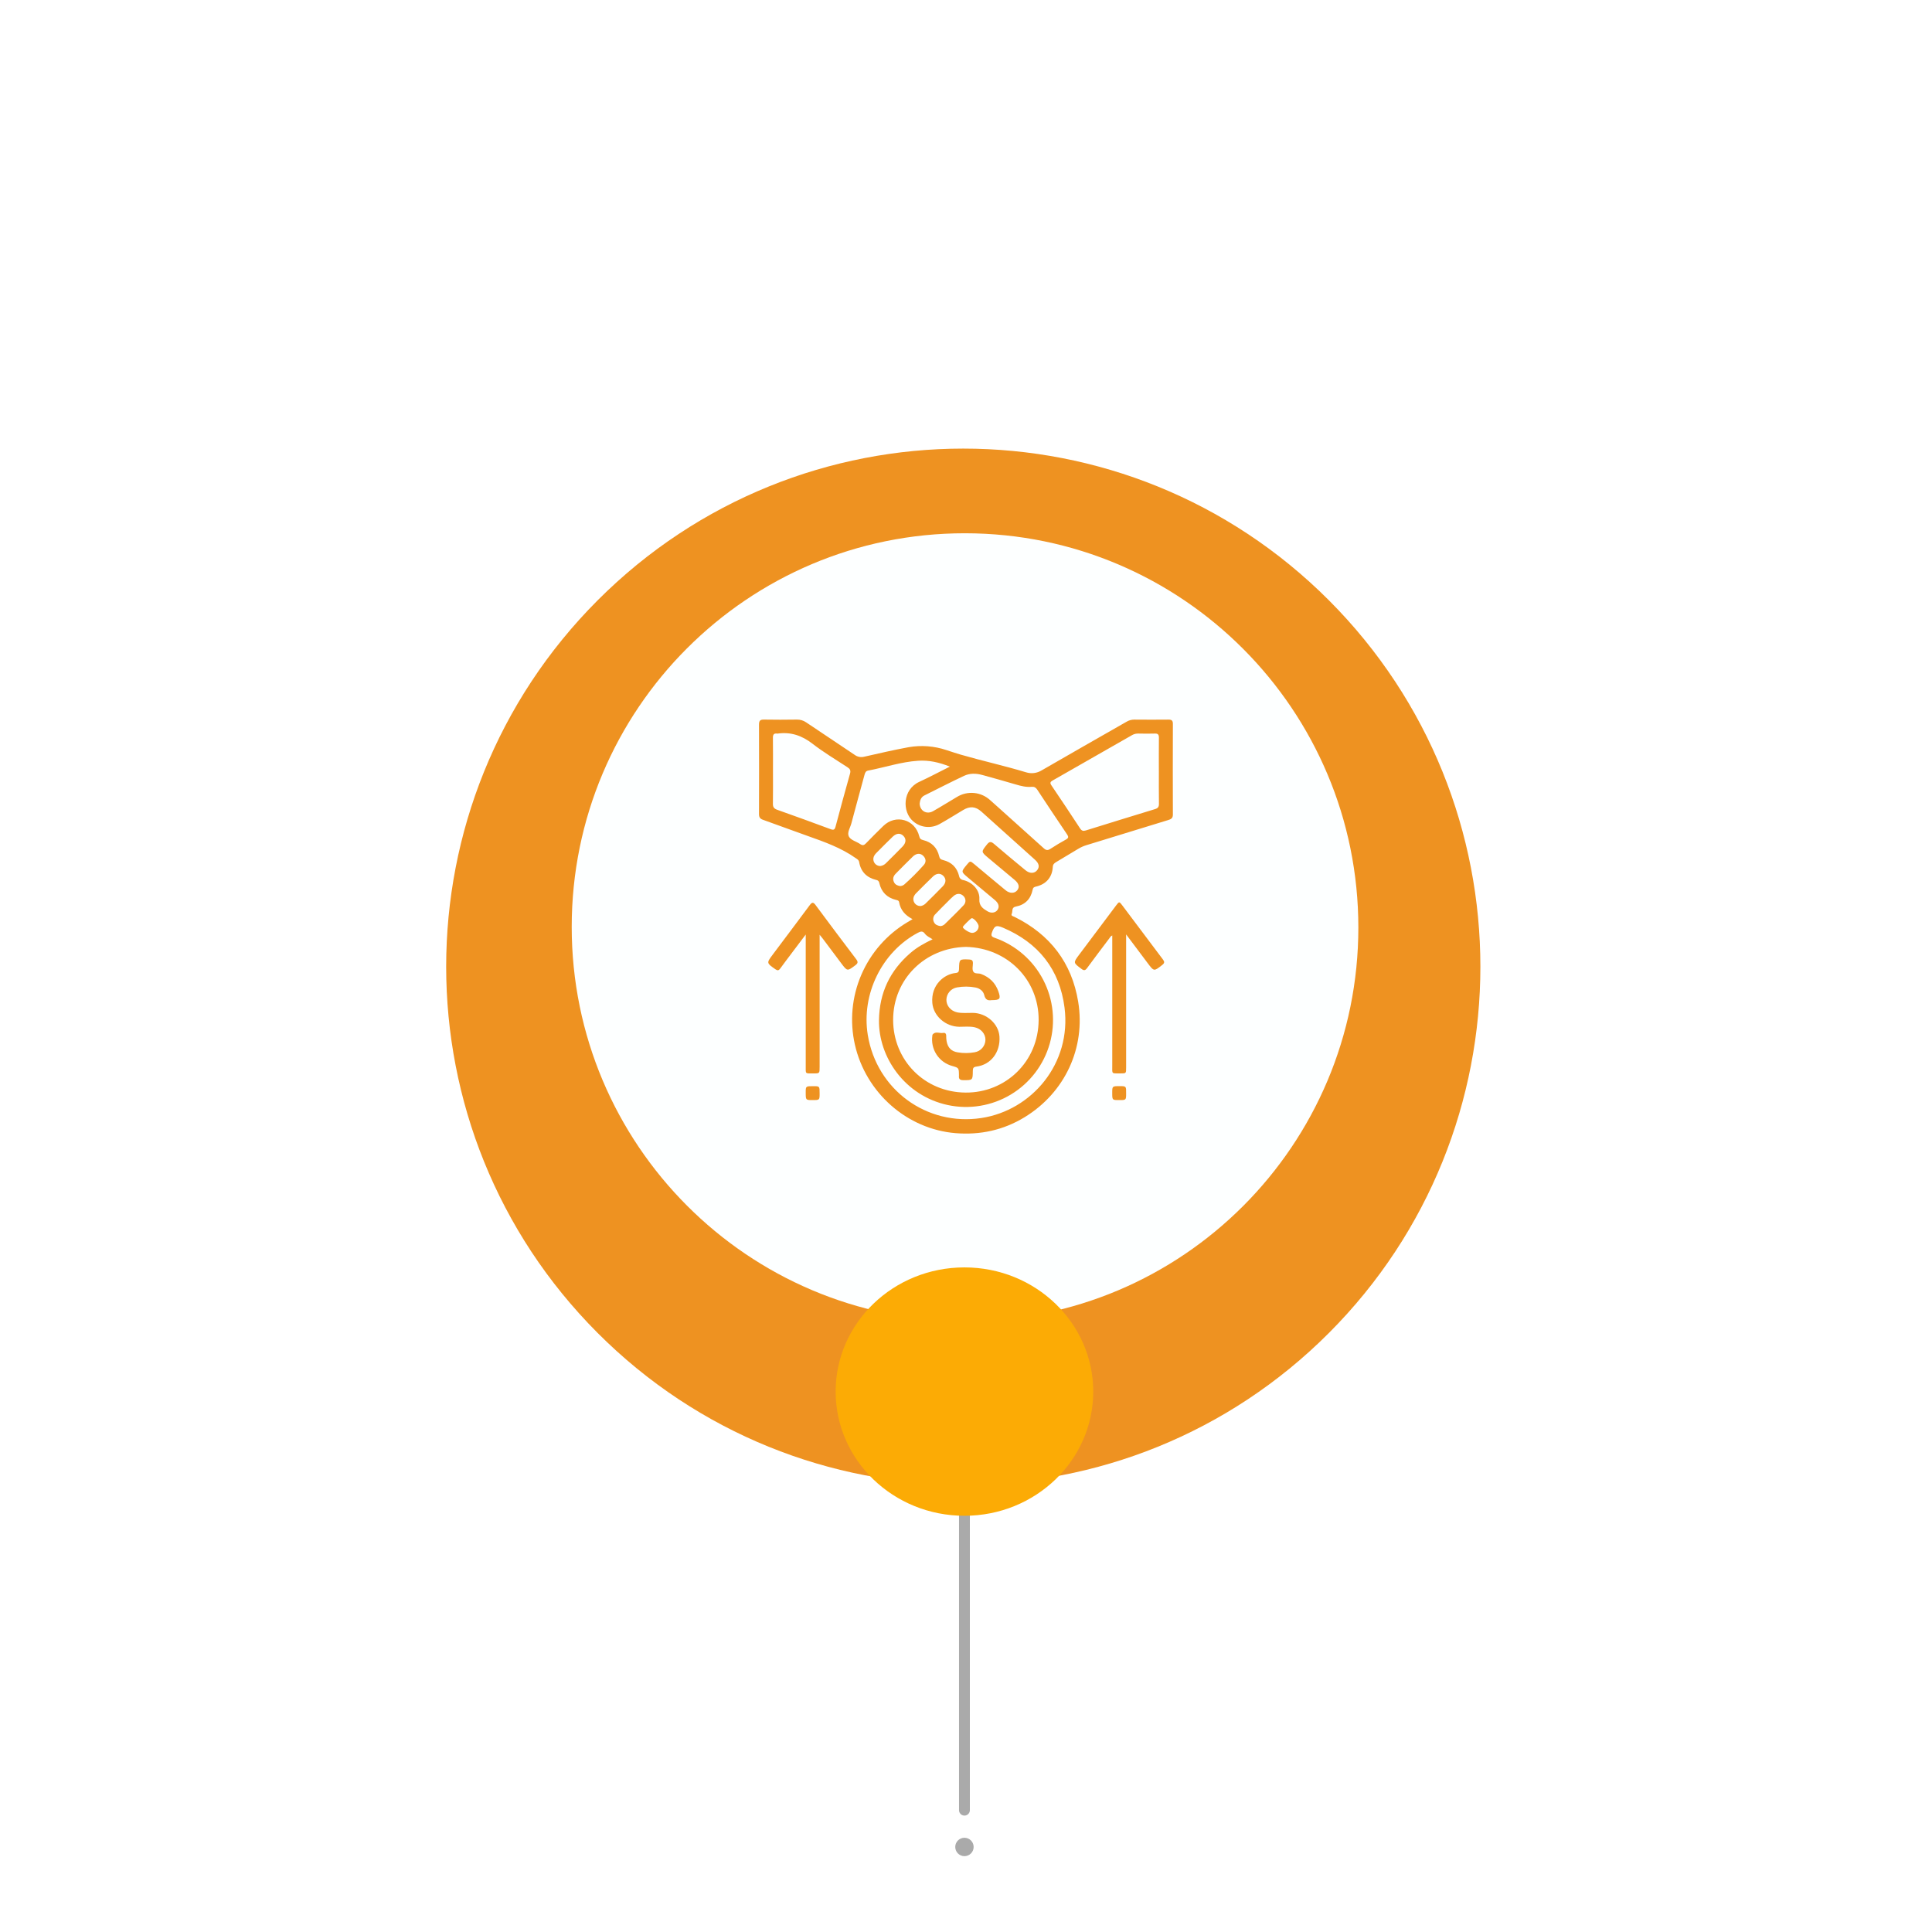 <svg width="196" height="196" viewBox="0 0 196 196" fill="none" xmlns="http://www.w3.org/2000/svg">
<g filter="url(#filter0_d_8_1200)">
<path d="M134.819 131.227C155.306 110.703 155.306 77.427 134.819 56.903C114.332 36.379 81.116 36.379 60.629 56.903C40.142 77.427 40.142 110.703 60.629 131.227C81.116 151.751 114.332 151.751 134.819 131.227Z" fill="#EE9221"/>
</g>
<path d="M137.804 94.097C137.804 72.024 119.939 54.117 97.902 54.099C75.865 54.081 58 71.961 58 94.034C58 116.106 75.865 134.014 97.902 134.032C119.939 134.049 137.804 116.17 137.804 94.097Z" fill="#FDFFFF"/>
<path d="M92.578 93.248C91.814 92.85 91.352 92.313 91.216 91.535C91.184 91.35 91.06 91.333 90.918 91.299C89.994 91.08 89.414 90.509 89.205 89.58C89.195 89.499 89.157 89.423 89.098 89.366C89.039 89.309 88.963 89.274 88.881 89.266C87.928 89.034 87.331 88.441 87.161 87.46C87.122 87.241 86.976 87.168 86.822 87.063C85.333 86.006 83.634 85.409 81.934 84.805C80.421 84.272 78.92 83.704 77.409 83.169C77.113 83.07 77 82.915 77 82.59C77.01 79.563 77.01 76.535 77 73.509C77 73.126 77.113 72.993 77.501 73.001C78.613 73.023 79.726 73.017 80.838 73.001C81.175 72.992 81.506 73.09 81.783 73.283C83.416 74.386 85.063 75.468 86.696 76.573C86.835 76.677 86.996 76.749 87.166 76.782C87.337 76.816 87.513 76.81 87.681 76.766C89.175 76.428 90.669 76.08 92.175 75.803C93.459 75.58 94.778 75.68 96.013 76.096C96.495 76.251 96.974 76.415 97.46 76.556C99.66 77.193 101.897 77.685 104.091 78.349C104.353 78.431 104.63 78.457 104.902 78.424C105.175 78.39 105.437 78.299 105.672 78.156C108.532 76.497 111.413 74.868 114.283 73.222C114.523 73.076 114.799 73.001 115.08 73.003C116.234 73.013 117.389 73.015 118.543 73.003C118.867 73.003 118.989 73.099 118.988 73.436C118.977 76.507 118.977 79.576 118.988 82.645C118.988 83.028 118.783 83.112 118.497 83.199C115.738 84.043 112.981 84.89 110.225 85.739C109.93 85.828 109.646 85.955 109.382 86.116C108.637 86.567 107.888 87.019 107.137 87.462C106.947 87.575 106.819 87.696 106.805 87.951C106.749 88.989 106.138 89.703 105.112 89.94C104.91 89.986 104.806 90.036 104.76 90.266C104.571 91.202 103.993 91.795 103.055 91.971C102.582 92.06 102.76 92.451 102.643 92.696C102.53 92.921 102.798 92.955 102.933 93.022C106.528 94.804 108.731 97.667 109.38 101.62C110.149 106.302 108.037 110.844 103.94 113.343C101.788 114.655 99.436 115.161 96.941 114.957C92.02 114.555 87.839 110.863 86.731 105.989C86.191 103.616 86.418 101.133 87.378 98.897C88.339 96.661 89.984 94.787 92.077 93.546C92.221 93.464 92.364 93.376 92.578 93.248ZM97.997 96.061C93.841 96.149 90.609 99.334 90.608 103.465C90.608 107.534 93.769 110.813 97.963 110.841C102.003 110.868 105.35 107.721 105.369 103.477C105.392 99.393 102.197 96.16 97.997 96.061ZM96.361 77.773C95.267 77.332 94.228 77.107 93.148 77.177C91.412 77.29 89.762 77.855 88.068 78.176C87.835 78.22 87.765 78.385 87.709 78.588C87.266 80.232 86.806 81.871 86.374 83.517C86.261 83.961 85.922 84.451 86.108 84.844C86.293 85.238 86.883 85.362 87.271 85.635C87.504 85.799 87.659 85.757 87.848 85.559C88.424 84.961 89.013 84.375 89.608 83.795C90.863 82.569 92.83 83.117 93.253 84.829C93.314 85.074 93.407 85.167 93.647 85.225C94.519 85.435 95.075 85.993 95.277 86.866C95.335 87.119 95.45 87.197 95.683 87.255C96.535 87.465 97.087 88.005 97.297 88.86C97.31 88.967 97.359 89.067 97.435 89.143C97.512 89.219 97.612 89.268 97.719 89.281C98.682 89.507 99.412 90.319 99.356 91.222C99.315 91.9 99.722 92.18 100.18 92.45C100.577 92.686 101.006 92.599 101.203 92.298C101.411 91.979 101.315 91.637 100.932 91.312C100.014 90.544 99.092 89.781 98.176 89.01C97.499 88.436 97.499 88.433 98.063 87.75C98.422 87.316 98.42 87.318 98.846 87.673C99.903 88.558 100.961 89.445 102.027 90.322C102.442 90.66 102.93 90.65 103.196 90.322C103.463 89.993 103.367 89.627 102.941 89.272C102.045 88.522 101.144 87.777 100.25 87.024C99.521 86.409 99.536 86.416 100.128 85.67C100.369 85.364 100.539 85.353 100.835 85.606C101.89 86.515 102.966 87.402 104.042 88.29C104.465 88.638 104.932 88.628 105.21 88.29C105.488 87.951 105.415 87.596 105.002 87.223C103.196 85.591 101.384 83.963 99.567 82.341C98.964 81.803 98.396 81.767 97.714 82.175C96.916 82.65 96.134 83.146 95.319 83.599C94.898 83.834 94.415 83.933 93.936 83.884C93.457 83.834 93.005 83.638 92.641 83.322C91.507 82.349 91.555 80.104 93.252 79.322C94.271 78.851 95.264 78.322 96.363 77.771L96.361 77.773ZM117.565 78.214C117.565 77.085 117.556 75.956 117.571 74.835C117.571 74.525 117.474 74.408 117.158 74.419C116.61 74.439 116.06 74.429 115.511 74.419C115.286 74.408 115.063 74.459 114.866 74.567C112.183 76.108 109.494 77.643 106.802 79.173C106.55 79.315 106.493 79.42 106.671 79.682C107.649 81.126 108.616 82.578 109.573 84.04C109.739 84.294 109.896 84.329 110.162 84.246C112.495 83.519 114.834 82.797 117.178 82.083C117.473 81.994 117.578 81.858 117.574 81.548C117.557 80.436 117.567 79.323 117.567 78.211L117.565 78.214ZM94.61 95.29C94.285 95.089 94.006 94.961 93.832 94.725C93.613 94.423 93.399 94.48 93.114 94.632C89.472 96.572 87.367 100.85 88.034 104.983C88.931 110.545 94.006 114.261 99.549 113.424C104.665 112.65 108.723 107.903 107.996 102.216C107.5 98.346 105.345 95.633 101.735 94.107C101.058 93.82 100.877 93.931 100.637 94.587C100.511 94.925 100.607 95.038 100.924 95.144C103.042 95.888 104.798 97.41 105.834 99.403C106.869 101.395 107.107 103.707 106.498 105.868C105.889 108.03 104.479 109.877 102.555 111.036C100.632 112.194 98.339 112.576 96.144 112.104C91.781 111.162 89.115 107.234 89.172 103.486C89.214 100.722 90.28 98.477 92.357 96.684C93.005 96.116 93.753 95.702 94.61 95.29ZM78.418 78.194C78.418 79.306 78.43 80.419 78.411 81.531C78.404 81.87 78.517 82.034 78.835 82.147C80.653 82.792 82.465 83.45 84.272 84.121C84.581 84.234 84.686 84.163 84.765 83.864C85.244 82.07 85.727 80.276 86.233 78.49C86.324 78.167 86.239 78.007 85.977 77.837C84.789 77.059 83.558 76.326 82.436 75.457C81.362 74.623 80.226 74.233 78.886 74.422C78.873 74.424 78.858 74.424 78.844 74.422C78.506 74.374 78.408 74.528 78.412 74.856C78.428 75.968 78.418 77.081 78.418 78.194ZM93.299 81.517C93.32 82.265 94.006 82.661 94.654 82.296C95.475 81.832 96.272 81.326 97.086 80.848C97.607 80.529 98.218 80.389 98.826 80.448C99.434 80.507 100.006 80.764 100.455 81.178C100.718 81.41 100.979 81.646 101.245 81.882C102.795 83.274 104.349 84.663 105.891 86.059C106.116 86.263 106.291 86.292 106.553 86.121C107.071 85.783 107.604 85.465 108.146 85.166C108.418 85.016 108.414 84.885 108.252 84.647C107.236 83.142 106.229 81.631 105.23 80.114C105.091 79.902 104.93 79.799 104.674 79.822C104.117 79.874 103.589 79.743 103.058 79.585C101.93 79.246 100.786 78.938 99.648 78.62C99.019 78.445 98.378 78.434 97.79 78.713C96.441 79.352 95.114 80.032 93.778 80.698C93.429 80.875 93.338 81.195 93.299 81.517ZM89.305 87.859C89.529 87.829 89.737 87.722 89.893 87.557C90.45 87.002 91.013 86.453 91.559 85.886C91.931 85.499 91.951 85.108 91.65 84.802C91.35 84.496 90.951 84.51 90.568 84.878C90.009 85.412 89.47 85.965 88.925 86.513C88.8 86.627 88.702 86.767 88.638 86.924C88.601 87.03 88.59 87.144 88.605 87.255C88.621 87.367 88.663 87.473 88.728 87.564C88.794 87.656 88.88 87.731 88.981 87.782C89.081 87.833 89.192 87.859 89.305 87.859ZM91.305 89.89C91.459 89.888 91.608 89.835 91.729 89.739C92.434 89.117 93.1 88.451 93.722 87.746C93.977 87.453 93.942 87.103 93.669 86.831C93.395 86.559 93.07 86.555 92.75 86.777C92.714 86.8 92.681 86.826 92.65 86.855C92.051 87.444 91.449 88.038 90.862 88.641C90.631 88.878 90.536 89.161 90.692 89.489C90.814 89.747 91.037 89.842 91.302 89.888L91.305 89.89ZM93.365 91.922C93.562 91.898 93.746 91.81 93.889 91.672C94.478 91.089 95.073 90.512 95.645 89.914C95.993 89.549 95.996 89.156 95.704 88.861C95.412 88.566 95.016 88.57 94.652 88.916C94.087 89.457 93.533 90.021 92.978 90.578C92.853 90.692 92.756 90.834 92.693 90.991C92.658 91.097 92.648 91.211 92.665 91.321C92.683 91.432 92.726 91.537 92.792 91.628C92.858 91.718 92.945 91.791 93.045 91.841C93.145 91.892 93.256 91.917 93.368 91.916L93.365 91.922ZM95.363 93.954C95.532 93.951 95.694 93.888 95.821 93.777C96.473 93.138 97.13 92.505 97.754 91.84C97.817 91.777 97.866 91.702 97.899 91.619C97.932 91.536 97.948 91.447 97.945 91.358C97.942 91.269 97.922 91.182 97.884 91.101C97.847 91.02 97.793 90.948 97.727 90.888C97.464 90.629 97.098 90.609 96.772 90.871C96.548 91.063 96.335 91.266 96.133 91.481C95.715 91.899 95.295 92.312 94.891 92.742C94.781 92.843 94.708 92.978 94.682 93.126C94.657 93.273 94.681 93.425 94.751 93.557C94.872 93.805 95.096 93.899 95.361 93.944L95.363 93.954ZM98.581 94.643C98.673 94.645 98.763 94.629 98.848 94.596C98.933 94.562 99.011 94.512 99.076 94.449C99.141 94.385 99.193 94.309 99.229 94.225C99.264 94.14 99.282 94.05 99.282 93.959C99.273 93.686 98.797 93.132 98.584 93.148C98.491 93.148 97.673 93.965 97.674 94.051C97.671 94.207 98.335 94.637 98.579 94.633L98.581 94.643Z" fill="#EE9221"/>
<path d="M83.15 94.829V108.246C83.15 108.897 83.15 108.9 82.512 108.897C81.655 108.897 81.742 108.978 81.741 108.127C81.741 103.876 81.741 99.624 81.741 95.371V94.807C81.26 95.444 80.848 95.99 80.438 96.535C80.007 97.109 79.571 97.68 79.149 98.261C79 98.466 78.877 98.48 78.666 98.332C77.755 97.696 77.749 97.701 78.409 96.822C79.657 95.154 80.914 93.493 82.153 91.819C82.379 91.516 82.507 91.504 82.737 91.813C84.103 93.657 85.48 95.492 86.867 97.319C87.076 97.594 87.027 97.735 86.772 97.926C85.956 98.537 85.961 98.545 85.343 97.724C84.726 96.902 84.095 96.056 83.469 95.223C83.387 95.111 83.297 95.007 83.15 94.829Z" fill="#EE9221"/>
<path d="M114.245 94.796V108.313C114.245 108.896 114.245 108.9 113.667 108.897C112.726 108.89 112.838 108.996 112.838 108.061C112.833 103.838 112.833 99.615 112.838 95.391V94.9C112.671 94.965 112.612 95.098 112.535 95.203C111.781 96.203 111.022 97.2 110.283 98.211C110.096 98.469 109.959 98.478 109.71 98.29C108.873 97.665 108.865 97.673 109.495 96.833C110.744 95.166 111.994 93.5 113.245 91.835C113.533 91.451 113.554 91.451 113.843 91.835C115.221 93.669 116.599 95.503 117.977 97.337C118.15 97.562 118.153 97.701 117.917 97.887C117.067 98.557 117.073 98.565 116.425 97.701L114.245 94.796Z" fill="#EE9221"/>
<path d="M83.15 110.924C83.15 111.602 83.15 111.602 82.417 111.602C81.74 111.602 81.74 111.602 81.74 110.827C81.74 110.191 81.74 110.191 82.514 110.192C83.15 110.193 83.15 110.193 83.15 110.924Z" fill="#EE9221"/>
<path d="M114.245 110.931C114.245 111.608 114.245 111.608 113.507 111.602C112.835 111.602 112.835 111.602 112.835 110.863C112.835 110.186 112.835 110.186 113.616 110.186C114.252 110.193 114.252 110.193 114.245 110.931Z" fill="#EE9221"/>
<path d="M100.598 101.462C100.254 101.521 99.968 101.455 99.849 100.947C99.754 100.543 99.405 100.27 98.967 100.183C98.344 100.062 97.705 100.059 97.081 100.174C96.787 100.226 96.519 100.378 96.325 100.604C96.13 100.831 96.019 101.117 96.012 101.416C95.998 102.019 96.451 102.559 97.087 102.699C97.616 102.812 98.152 102.748 98.686 102.755C100.075 102.771 101.31 103.856 101.395 105.157C101.5 106.737 100.532 108.019 99.055 108.205C98.747 108.244 98.695 108.369 98.692 108.634C98.683 109.6 98.675 109.587 97.713 109.581C97.374 109.581 97.25 109.453 97.286 109.129C97.288 109.115 97.288 109.101 97.286 109.088C97.276 108.334 97.276 108.334 96.59 108.139C95.938 107.958 95.375 107.545 95.007 106.978C94.638 106.411 94.489 105.729 94.587 105.06C94.587 105.032 94.587 104.997 94.597 104.976C94.895 104.571 95.319 104.858 95.679 104.789C95.879 104.751 95.992 104.858 95.992 105.078C95.988 105.261 96.001 105.444 96.031 105.624C96.15 106.28 96.505 106.658 97.16 106.761C97.73 106.858 98.312 106.854 98.881 106.751C99.183 106.701 99.457 106.547 99.656 106.316C99.856 106.084 99.968 105.791 99.973 105.485C99.973 104.876 99.521 104.357 98.882 104.217C98.367 104.104 97.844 104.17 97.325 104.166C95.906 104.151 94.69 103.057 94.583 101.746C94.433 99.908 95.793 98.824 96.945 98.71C97.231 98.682 97.284 98.563 97.293 98.311C97.314 97.294 97.32 97.294 98.331 97.341C98.601 97.352 98.704 97.447 98.702 97.717C98.702 98.01 98.596 98.35 98.753 98.587C98.91 98.824 99.272 98.709 99.535 98.813C100.392 99.138 100.983 99.716 101.286 100.579C101.55 101.335 101.456 101.462 100.598 101.462Z" fill="#EE9221"/>
<circle cx="97.842" cy="187.373" r="0.933" fill="#AAAAAA"/>
<path d="M97.842 183.64V146.309" stroke="#AAAAAA" stroke-width="1.1" stroke-miterlimit="10" stroke-linecap="round"/>
<path d="M97.842 153.775C105.058 153.775 110.908 148.134 110.908 141.176C110.908 134.218 105.058 128.577 97.842 128.577C90.626 128.577 84.776 134.218 84.776 141.176C84.776 148.134 90.626 153.775 97.842 153.775Z" fill="#FCAB05"/>
<defs>
<filter id="filter0_d_8_1200" x="0.064" y="0.31" width="195.321" height="195.51" filterUnits="userSpaceOnUse" color-interpolation-filters="sRGB">
<feFlood flood-opacity="0" result="BackgroundImageFix"/>
<feColorMatrix in="SourceAlpha" type="matrix" values="0 0 0 0 0 0 0 0 0 0 0 0 0 0 0 0 0 0 127 0" result="hardAlpha"/>
<feOffset dy="4"/>
<feGaussianBlur stdDeviation="22.6"/>
<feComposite in2="hardAlpha" operator="out"/>
<feColorMatrix type="matrix" values="0 0 0 0 0 0 0 0 0 0 0 0 0 0 0 0 0 0 0.1 0"/>
<feBlend mode="normal" in2="BackgroundImageFix" result="effect1_dropShadow_8_1200"/>
<feBlend mode="normal" in="SourceGraphic" in2="effect1_dropShadow_8_1200" result="shape"/>
</filter>
</defs>
</svg>
